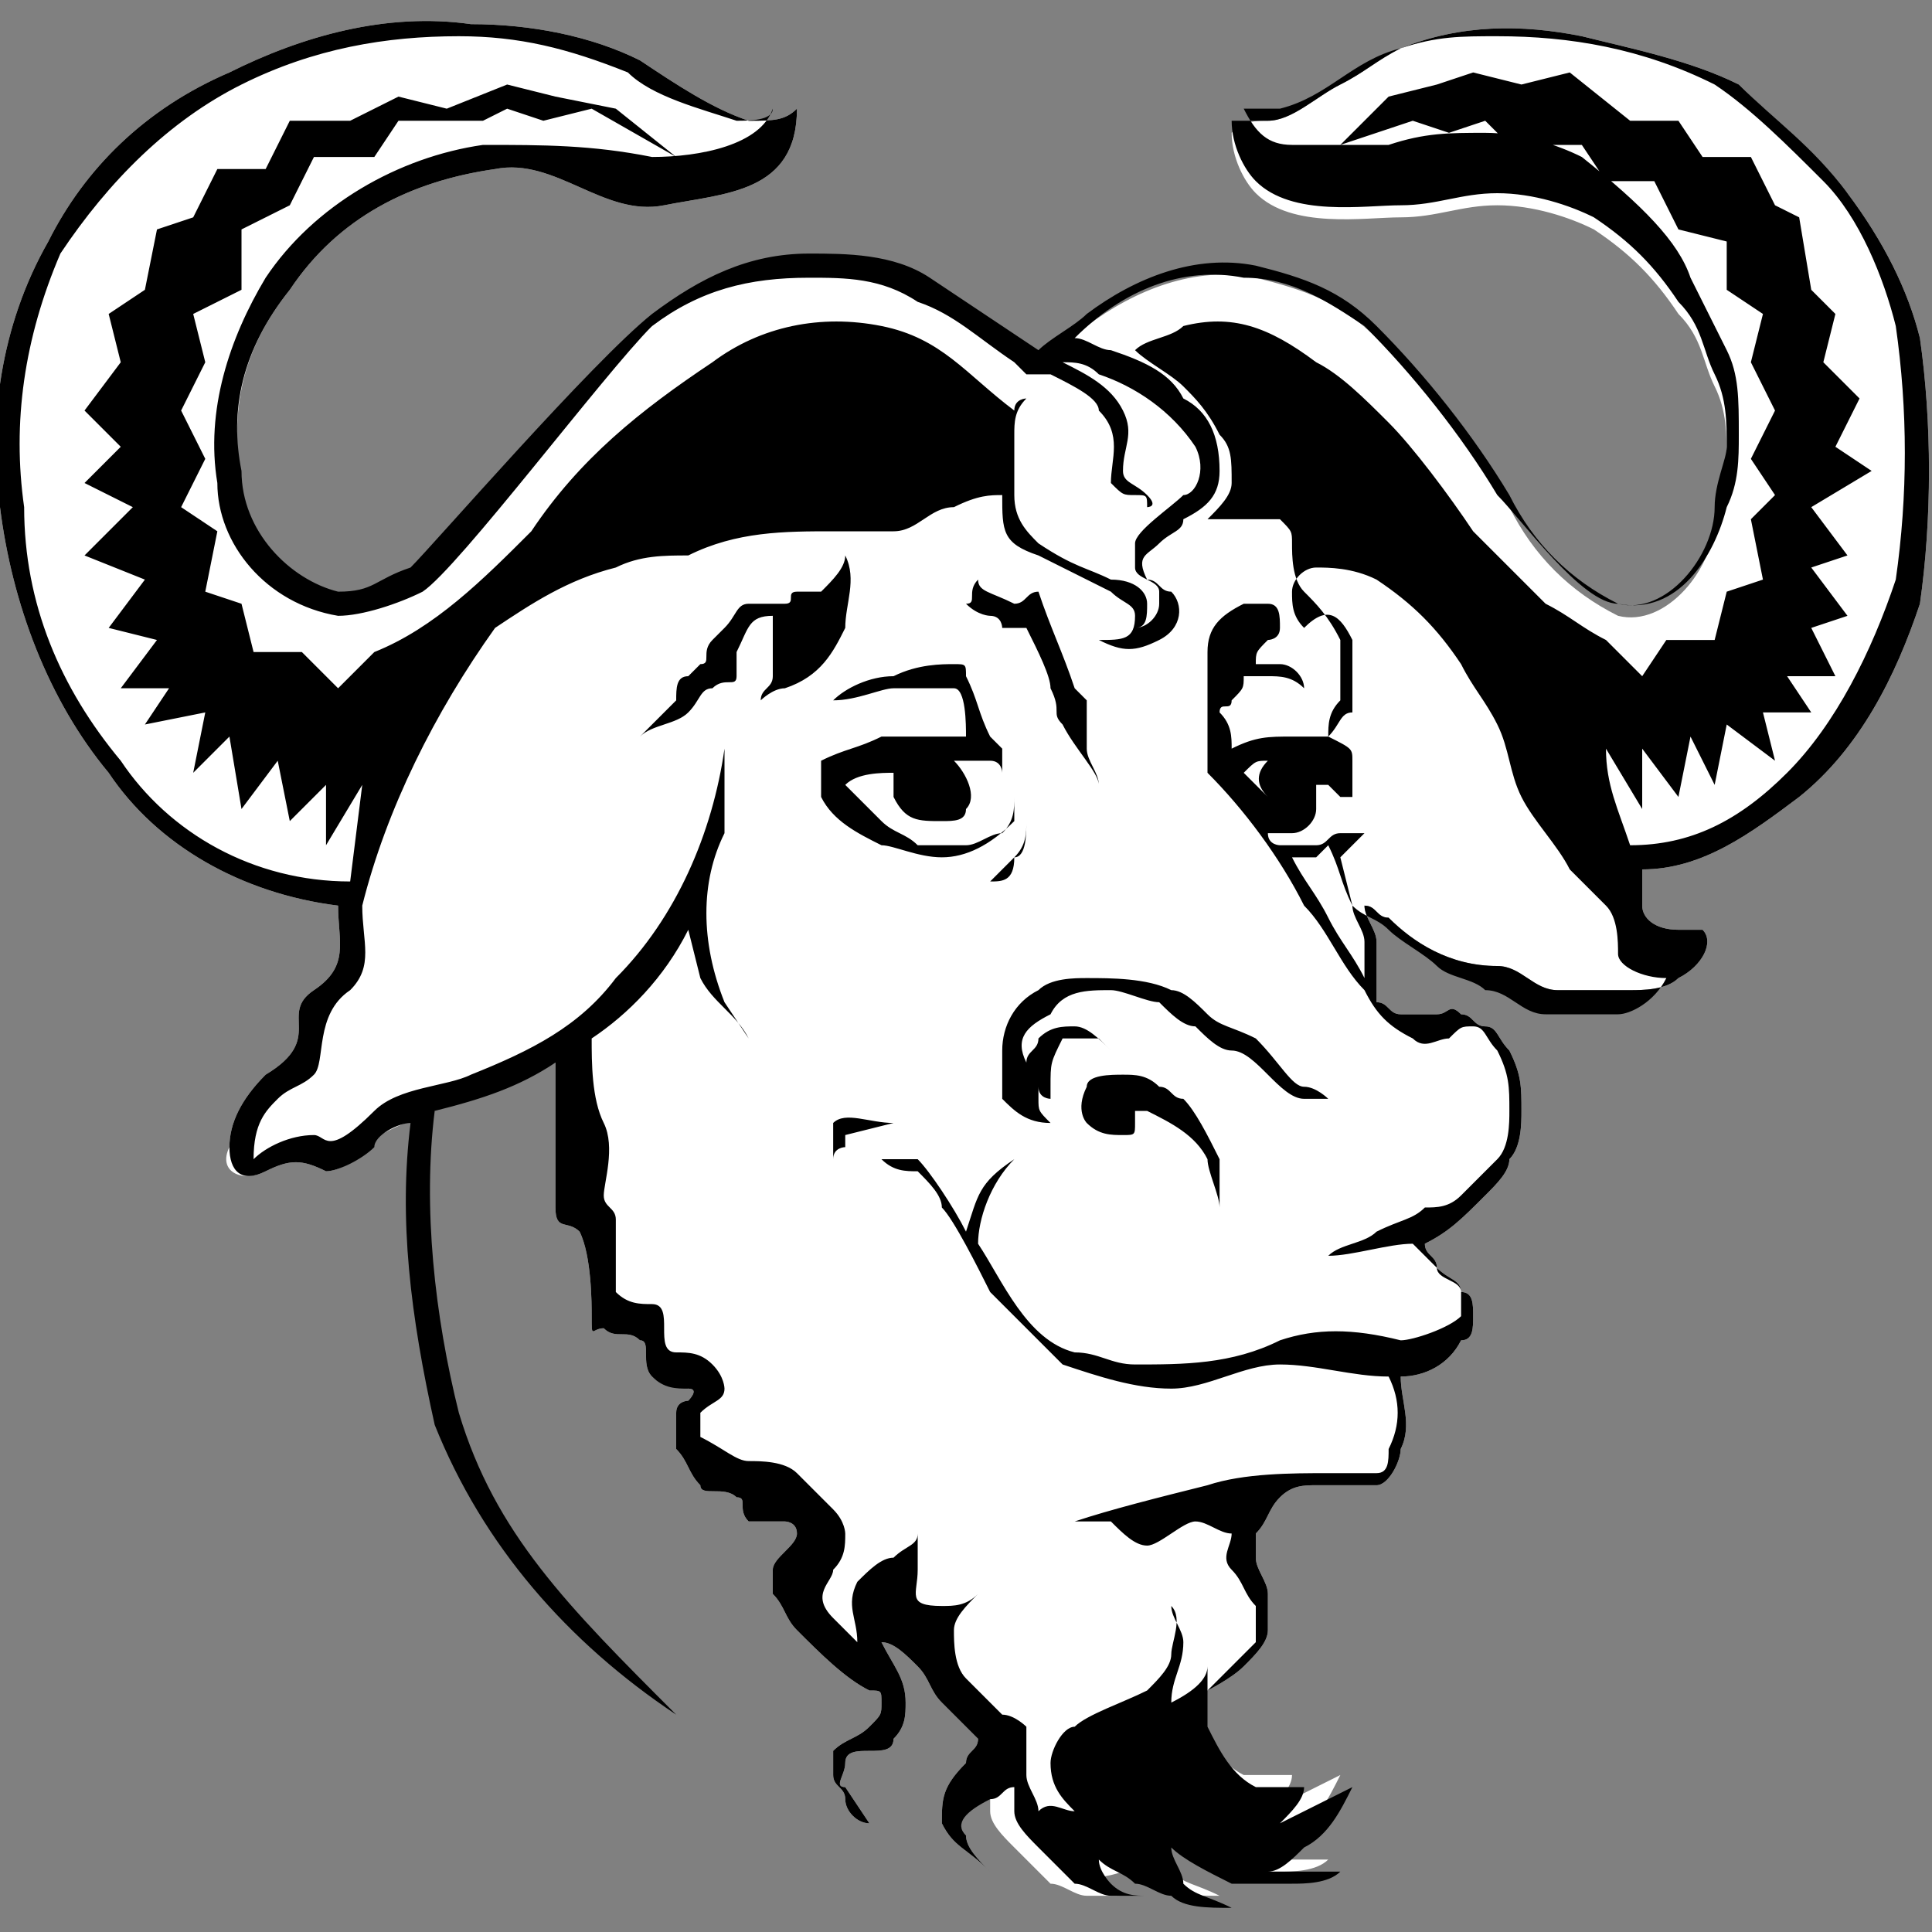<?xml version="1.0" encoding="utf-8"?>
<!-- Generator: Adobe Illustrator 24.0.3, SVG Export Plug-In . SVG Version: 6.00 Build 0)  -->
<svg version="1.1" id="Capa_1" xmlns="http://www.w3.org/2000/svg" xmlns:xlink="http://www.w3.org/1999/xlink" x="0px" y="0px"
	 viewBox="0 0 16 16" style="enable-background:new 0 0 16 16;" xml:space="preserve">
<rect x="0" y="0" width="16" height="16" fill="#808080" stroke="none"/>
<style type="text/css">
	.st0{fill:#FFFFFF;}
</style>
<g>
	<path class="st0" d="M3,9.5C3,9.6,2.8,9.7,2.7,9.7c-0.2-0.1-0.3-0.1-0.5,0C2,9.8,1.8,9.7,1.9,9.5c0-0.2,0.1-0.4,0.3-0.6
		c0.5-0.3,0.1-0.5,0.4-0.7s0.2-0.4,0.2-0.7C2,7.4,1.3,7,0.9,6.4C0.4,5.8,0.1,5,0,4.2c-0.1-0.7,0-1.5,0.4-2.2
		c0.3-0.6,0.8-1.1,1.5-1.4c0.6-0.3,1.3-0.5,2-0.4c0.5,0,1,0.1,1.4,0.3c0.3,0.2,0.6,0.4,0.9,0.5c0.2,0,0.3,0,0.4-0.1
		c0,0.7-0.6,0.7-1.1,0.8S4.6,1.3,4.1,1.4c-0.7,0.1-1.3,0.4-1.7,1C2,2.9,1.9,3.4,2,4c0,0.5,0.4,0.9,0.8,1c0.3,0,0.3-0.1,0.6-0.2
		c0.2-0.2,1.5-1.7,2-2.1c0.4-0.3,0.8-0.5,1.3-0.5c0.3,0,0.7,0,1,0.2c0.3,0.2,0.6,0.4,0.9,0.6c0.1-0.1,0.3-0.2,0.4-0.3
		c0.4-0.3,0.9-0.5,1.4-0.4c0.4,0.1,0.7,0.2,1,0.5c0.4,0.4,0.8,0.9,1.1,1.4c0.2,0.4,0.5,0.7,0.9,0.9c0.4,0.1,0.8-0.4,0.8-0.8
		c0-0.2,0.1-0.4,0.1-0.5c0-0.2,0-0.4-0.1-0.6c-0.1-0.2-0.1-0.4-0.3-0.6c-0.2-0.3-0.4-0.5-0.7-0.7c-0.2-0.1-0.5-0.2-0.8-0.2
		c-0.3,0-0.5,0.1-0.8,0.1c-0.3,0-0.9,0.1-1.2-0.2c-0.1-0.1-0.2-0.3-0.2-0.5C10.3,1,10.4,1,10.5,1c0.2,0,0.4-0.2,0.6-0.3
		c0.2-0.1,0.3-0.2,0.5-0.3c0.5-0.2,1-0.2,1.5-0.1c0.4,0.1,0.9,0.2,1.3,0.4C14.7,1,15,1.3,15.3,1.6c0.3,0.4,0.5,0.8,0.6,1.2
		C16,3.5,16,4.3,15.9,5c-0.2,0.6-0.5,1.2-1,1.6c-0.4,0.3-0.8,0.6-1.3,0.6c0,0.1,0,0.2,0,0.3c0,0.1,0.1,0.2,0.3,0.2
		c0.1,0,0.1,0,0.2,0c0.1,0.1,0,0.3-0.2,0.4c-0.1,0.1-0.3,0.1-0.4,0.1c-0.2,0-0.4,0-0.6,0c-0.2,0-0.3-0.2-0.5-0.2
		C12,8,11.7,7.8,11.5,7.6c-0.1,0-0.1-0.1-0.2-0.1c0,0.1,0.1,0.2,0.1,0.3c0,0.1,0,0.2,0,0.3s0,0.1,0,0.2c0.1,0,0.1,0.1,0.2,0.1
		c0.1,0,0.2,0,0.3,0c0.1,0,0.1-0.1,0.2,0c0.1,0,0.1,0.1,0.2,0.1c0.1,0,0.1,0.1,0.2,0.2c0.1,0.2,0.1,0.3,0.1,0.5c0,0.1,0,0.3-0.1,0.4
		c0,0.1-0.1,0.2-0.2,0.3c-0.2,0.2-0.3,0.3-0.5,0.4c0,0.1,0.1,0.1,0.1,0.2c0.1,0.1,0.2,0.1,0.2,0.2c0.1,0,0.1,0.1,0.1,0.2
		c0,0.1,0,0.2-0.1,0.2c-0.1,0.2-0.3,0.3-0.5,0.3c0,0.2,0.1,0.4,0,0.6c0,0.1-0.1,0.3-0.2,0.3c-0.2,0-0.3,0-0.5,0
		c-0.1,0-0.2,0-0.3,0.1c-0.1,0.1-0.1,0.2-0.2,0.3c0,0.1,0,0.1,0,0.2c0,0.1,0.1,0.2,0.1,0.3c0,0.1,0,0.2,0,0.3c0,0.1-0.1,0.2-0.2,0.3
		c-0.1,0.1-0.3,0.2-0.3,0.2c-0.1,0.1-0.2,0.1-0.1,0.2c0.1,0.2,0.2,0.4,0.4,0.5c0.1,0,0.3,0,0.4,0c0,0.1-0.1,0.2-0.2,0.3
		c0.2-0.1,0.4-0.2,0.6-0.3c-0.1,0.2-0.2,0.4-0.4,0.5c-0.1,0.1-0.2,0.2-0.3,0.2c0.2,0,0.4,0,0.6,0c-0.1,0.1-0.3,0.1-0.4,0.1
		c-0.2,0-0.3,0-0.5,0c-0.2-0.1-0.4-0.2-0.5-0.3c0,0.1,0.1,0.2,0.1,0.3c0.1,0.1,0.2,0.1,0.4,0.2c-0.2,0-0.4,0-0.5-0.1
		c-0.1,0-0.2-0.1-0.3-0.1C9,15.6,9,15.5,8.9,15.4c0,0.1,0.1,0.2,0.1,0.2c0.1,0.1,0.2,0.1,0.3,0.1c-0.1,0-0.2,0-0.3,0
		c-0.1,0-0.2-0.1-0.3-0.1c-0.1-0.1-0.2-0.2-0.3-0.3c-0.1-0.1-0.2-0.2-0.2-0.3c0-0.1,0-0.1,0-0.2c-0.1,0-0.1,0.1-0.2,0.1
		C8,15,7.9,15.1,8,15.2c0,0.1,0.1,0.2,0.2,0.3c-0.2-0.2-0.3-0.2-0.4-0.4c0-0.2,0-0.3,0.2-0.5c0-0.1,0.1-0.1,0.1-0.2
		c-0.1-0.1-0.2-0.2-0.3-0.3c-0.1-0.1-0.1-0.2-0.2-0.3c-0.1-0.1-0.2-0.2-0.3-0.2c0.1,0.2,0.2,0.3,0.2,0.5c0,0.1,0,0.2-0.1,0.3
		c0,0.1-0.1,0.1-0.2,0.1c-0.1,0-0.2,0-0.2,0.1c0,0.1-0.1,0.2,0,0.2l0.2,0.3c-0.1,0-0.2-0.1-0.2-0.2c0-0.1-0.1-0.1-0.1-0.2
		c0-0.1,0-0.2,0-0.2c0.1-0.1,0.2-0.1,0.3-0.2c0.1-0.1,0.1-0.1,0.1-0.2S7.3,14,7.2,14c-0.2-0.1-0.4-0.3-0.6-0.5
		c-0.1-0.1-0.1-0.2-0.2-0.3c0-0.1,0-0.2,0-0.2c0-0.1,0.2-0.2,0.2-0.3c0-0.1-0.1-0.1-0.1-0.1c-0.1,0-0.2,0-0.3,0
		c-0.1-0.1,0-0.2-0.1-0.2c-0.1-0.1-0.3,0-0.3-0.1c-0.1-0.1-0.1-0.2-0.2-0.3c0-0.1,0-0.2,0-0.3c0-0.1,0.1-0.1,0.1-0.1
		c0,0,0.1-0.1,0-0.1c-0.1-0.1-0.2,0-0.3-0.1c-0.1-0.1,0-0.3-0.1-0.3c-0.1-0.1-0.2,0-0.3-0.1c-0.1,0-0.1,0.1-0.1-0.1
		c0-0.1,0-0.5-0.1-0.7c-0.1-0.1-0.2,0-0.2-0.2c0-0.2,0-0.4,0-0.6L4.6,8.8C4.2,9,3.2,9.3,3,9.5"/>
	<path d="M8.4,3.6c0,0.2,0,0.4,0,0.5c0,0.2,0.1,0.3,0.2,0.4c0.3,0.2,0.4,0.2,0.6,0.3C9.4,4.8,9.5,4.9,9.5,5c0,0.1,0,0.2-0.1,0.2
		c0.1,0,0.2-0.1,0.2-0.2c0,0,0-0.1,0-0.1c0-0.1-0.2-0.1-0.2-0.2c0-0.1,0-0.1,0-0.2c0-0.1,0.3-0.3,0.4-0.4C9.9,4.1,10,3.9,9.9,3.7
		C9.7,3.4,9.4,3.2,9.1,3.1C9,3,8.9,3,8.8,3C9,3.1,9.2,3.2,9.3,3.4c0.1,0.2,0,0.3,0,0.5C9.3,4,9.4,4,9.5,4.1c0.1,0.1,0,0.1,0,0.1
		c0-0.1,0-0.1-0.1-0.1C9.3,4.1,9.3,4.1,9.2,4C9.2,3.8,9.3,3.6,9.1,3.4C9.1,3.3,8.9,3.2,8.7,3.1c-0.1,0-0.2,0-0.2,0L8.4,3l0,0
		C8.1,2.8,7.9,2.6,7.6,2.5C7.3,2.3,7,2.3,6.7,2.3c-0.5,0-0.9,0.1-1.3,0.4C5,3.1,3.8,4.7,3.5,4.9C3.3,5,3,5.1,2.8,5.1
		C2.2,5,1.8,4.5,1.8,4C1.7,3.4,1.9,2.8,2.2,2.3c0.4-0.6,1.1-1,1.8-1.1c0.5,0,0.9,0,1.4,0.1c0.4,0,0.9-0.1,1-0.4C6.4,1,6.2,1,6.1,1
		C5.8,0.9,5.4,0.8,5.2,0.6C4.7,0.4,4.3,0.3,3.8,0.3C3.2,0.3,2.6,0.4,2,0.7C1.4,1,0.9,1.5,0.5,2.1C0.2,2.8,0.1,3.5,0.2,4.2
		C0.2,5,0.5,5.7,1,6.3c0.4,0.6,1.1,1,1.9,1L3,6.5L2.7,7l0-0.5L2.4,6.8L2.3,6.3L2,6.7L1.9,6.1L1.6,6.4l0.1-0.5L1.2,6l0.2-0.3L1,5.7
		l0.3-0.4L0.9,5.2l0.3-0.4L0.7,4.6l0.4-0.4L0.7,4L1,3.7L0.7,3.4L1,3L0.9,2.6l0.3-0.2l0.1-0.5l0.3-0.1l0.2-0.4l0.4,0l0.2-0.4l0.5,0
		l0.4-0.2l0.4,0.1l0.5-0.2l0.4,0.1l0.5,0.1l0.5,0.4L4.9,0.9L4.5,1L4.2,0.9L4,1L3.6,1L3.3,1L3.1,1.3l-0.5,0L2.4,1.7L2,1.9l0,0.5
		L1.6,2.6L1.7,3L1.5,3.4l0.2,0.4L1.5,4.2l0.3,0.2L1.7,4.9L2,5l0.1,0.4l0.4,0l0.3,0.3l0.3-0.3C3.6,5.2,4,4.8,4.4,4.4
		c0.4-0.6,0.9-1,1.5-1.4c0.4-0.3,0.9-0.4,1.4-0.3c0.5,0.1,0.7,0.4,1.1,0.7c0-0.1,0.1-0.1,0.1-0.1C8.4,3.4,8.4,3.5,8.4,3.6L8.4,3.6z
		 M11,7C11,7,11,7,10.9,7.1c-0.1,0-0.1,0-0.2,0c0.1,0.2,0.2,0.3,0.3,0.5c0.1,0.2,0.2,0.3,0.3,0.5c0-0.1,0-0.2,0-0.3
		c0-0.1-0.1-0.2-0.1-0.3C11.1,7.3,11.1,7.2,11,7L11,7z M11,6.1C11,6.1,11.1,6.1,11,6.1c0.2,0.1,0.2,0.1,0.2,0.2c0,0.1,0,0.2,0,0.3
		c0,0-0.1,0-0.1,0c0,0-0.1-0.1-0.1-0.1c0,0-0.1,0-0.1,0c0,0.1,0,0.1,0,0.2c0,0.1-0.1,0.2-0.2,0.2c-0.1,0-0.1,0-0.2,0
		c0,0.1,0.1,0.1,0.1,0.1c0.1,0,0.2,0,0.3,0c0.1,0,0.1-0.1,0.2-0.1c0.1,0,0.1,0,0.2,0c-0.1,0.1-0.1,0.1-0.2,0.2l0.1,0.4
		c0.1,0.1,0.2,0.1,0.3,0.2c0.1,0.1,0.3,0.2,0.4,0.3c0.1,0.1,0.3,0.1,0.4,0.2c0.2,0,0.3,0.2,0.5,0.2c0.2,0,0.4,0,0.6,0
		c0.1,0,0.3-0.1,0.4-0.3c-0.2,0-0.4-0.1-0.4-0.2c0-0.1,0-0.3-0.1-0.4c-0.1-0.1-0.2-0.2-0.3-0.3c-0.1-0.2-0.3-0.4-0.4-0.6
		c-0.1-0.2-0.1-0.4-0.2-0.6c-0.1-0.2-0.2-0.3-0.3-0.5c-0.2-0.3-0.4-0.5-0.7-0.7c-0.2-0.1-0.4-0.1-0.5-0.1c-0.1,0-0.2,0.1-0.2,0.2
		c0,0.1,0,0.2,0.1,0.3C11,5,11.1,5.1,11.2,5.3c0,0.2,0,0.4,0,0.6C11.1,5.9,11.1,6,11,6.1L11,6.1z M10.2,6.2c0.2-0.1,0.3-0.1,0.5-0.1
		c0.1,0,0.2,0,0.3,0C11,6,11,5.9,11.1,5.8c0-0.2,0-0.3,0-0.5c-0.1-0.2-0.2-0.3-0.3-0.4c-0.1-0.1-0.1-0.3-0.1-0.4
		c0-0.1,0-0.1-0.1-0.2c-0.2,0-0.4,0-0.6,0c0.1-0.1,0.2-0.2,0.2-0.3c0-0.2,0-0.3-0.1-0.4C10,3.4,9.9,3.3,9.8,3.2
		C9.7,3.1,9.5,3,9.4,2.9c0.1-0.1,0.3-0.1,0.4-0.2c0.4-0.1,0.7,0,1.1,0.3c0.2,0.1,0.4,0.3,0.6,0.5c0.2,0.2,0.5,0.6,0.7,0.9
		c0.2,0.2,0.4,0.4,0.6,0.6c0.2,0.1,0.3,0.2,0.5,0.3l0.3,0.3l0.2-0.3l0.4,0l0.1-0.4l0.3-0.1l-0.1-0.5l0.2-0.2l-0.2-0.3l0.2-0.4
		L14.5,3l0.1-0.4l-0.3-0.2l0-0.4l-0.4-0.1l-0.2-0.4l-0.4,0l-0.2-0.3l-0.3,0l-0.3,0L12.3,1L12,1.1L11.7,1l-0.6,0.2l0.4-0.4l0.4-0.1
		l0.3-0.1l0.4,0.1l0.4-0.1L13.5,1l0.4,0l0.2,0.3l0.4,0l0.2,0.4l0.2,0.1L15,2.4l0.2,0.2L15.1,3l0.3,0.3l-0.2,0.4l0.3,0.2L15,4.2
		l0.3,0.4L15,4.7l0.3,0.4l-0.3,0.1l0.2,0.4l-0.4,0l0.2,0.3l-0.4,0l0.1,0.4L14.3,6l-0.1,0.5L14,6.1l-0.1,0.5l-0.3-0.4l0,0.5l-0.3-0.5
		c0,0.3,0.1,0.5,0.2,0.8c0.5,0,0.9-0.2,1.3-0.6c0.4-0.4,0.7-1,0.9-1.6c0.1-0.7,0.1-1.4,0-2.1c-0.1-0.4-0.3-0.9-0.6-1.2
		c-0.3-0.3-0.6-0.6-0.9-0.8c-0.6-0.3-1.2-0.4-1.8-0.4c-0.3,0-0.5,0-0.8,0.1c-0.4,0.1-0.6,0.4-1,0.5c-0.1,0-0.2,0-0.3,0
		c0.1,0.2,0.2,0.3,0.4,0.3c0.3,0,0.5,0,0.8,0c0.3-0.1,0.5-0.1,0.8-0.1c0.3,0,0.6,0.1,0.8,0.2C13.6,1.7,13.9,2,14,2.3
		c0.1,0.2,0.2,0.4,0.3,0.6c0.1,0.2,0.1,0.4,0.1,0.7c0,0.2,0,0.4-0.1,0.6c-0.1,0.4-0.4,0.9-0.9,0.8c-0.3,0-0.8-0.7-1-0.9
		c-0.3-0.5-0.7-1-1.1-1.4c-0.3-0.2-0.6-0.4-1-0.4c-0.5-0.1-1,0.1-1.4,0.5c0.1,0,0.2,0.1,0.3,0.1C9.5,3,9.7,3.1,9.8,3.3
		c0.2,0.1,0.3,0.3,0.3,0.6c0,0.2-0.1,0.3-0.3,0.4C9.8,4.4,9.7,4.4,9.6,4.5C9.5,4.6,9.4,4.6,9.5,4.8c0.1,0,0.1,0.1,0.2,0.1
		C9.8,5,9.8,5.2,9.6,5.3c-0.2,0.1-0.3,0.1-0.5,0c0.2,0,0.3,0,0.3-0.2c0-0.1-0.1-0.1-0.2-0.2C9,4.8,8.8,4.7,8.6,4.6
		C8.3,4.5,8.3,4.4,8.3,4.1c-0.1,0-0.2,0-0.4,0.1c-0.2,0-0.3,0.2-0.5,0.2C7.3,4.4,7,4.4,6.9,4.4c-0.4,0-0.8,0-1.2,0.2
		c-0.2,0-0.4,0-0.6,0.1C4.7,4.8,4.4,5,4.1,5.2C3.6,5.9,3.2,6.7,3,7.5c0,0.3,0.1,0.5-0.1,0.7C2.6,8.4,2.7,8.8,2.6,8.9
		C2.5,9,2.4,9,2.3,9.1S2.1,9.3,2.1,9.6c0.1-0.1,0.3-0.2,0.5-0.2c0.1,0,0.1,0.2,0.5-0.2C3.3,9,3.7,9,3.9,8.9c0.5-0.2,0.9-0.4,1.2-0.8
		C5.6,7.6,5.9,6.9,6,6.2c0,0.2,0,0.5,0,0.7C5.8,7.3,5.8,7.8,6,8.3l0.2,0.3C6.1,8.4,5.9,8.3,5.8,8.1L5.7,7.7C5.5,8.1,5.2,8.4,4.9,8.6
		c0,0.2,0,0.5,0.1,0.7c0.1,0.2,0,0.5,0,0.6C5,10,5.1,10,5.1,10.1c0,0.1,0,0.4,0,0.6c0.1,0.1,0.2,0.1,0.3,0.1c0.1,0,0.1,0.1,0.1,0.2
		c0,0.1,0,0.2,0.1,0.2s0.2,0,0.3,0.1c0.1,0.1,0.1,0.2,0.1,0.2c0,0.1-0.1,0.1-0.2,0.2c0,0.1,0,0.2,0,0.2C6,12,6.1,12.1,6.2,12.1
		c0.1,0,0.3,0,0.4,0.1c0.1,0.1,0.2,0.2,0.3,0.3c0.1,0.1,0.1,0.2,0.1,0.2c0,0.1,0,0.2-0.1,0.3c0,0.1-0.2,0.2,0,0.4
		C7,13.5,7,13.5,7.1,13.6c0-0.2-0.1-0.3,0-0.5c0.1-0.1,0.2-0.2,0.3-0.2c0.1-0.1,0.2-0.1,0.2-0.2c0,0.1,0,0.2,0,0.3
		c0,0.2-0.1,0.3,0.2,0.3c0.1,0,0.2,0,0.3-0.1c-0.1,0.1-0.2,0.2-0.2,0.3c0,0.1,0,0.3,0.1,0.4c0.1,0.1,0.2,0.2,0.3,0.3
		c0.1,0,0.2,0.1,0.2,0.1c0,0.1,0,0.2,0,0.4c0,0.1,0.1,0.2,0.1,0.3C8.7,14.9,8.8,15,8.9,15c-0.1-0.1-0.2-0.2-0.2-0.4
		c0-0.1,0.1-0.3,0.2-0.3c0.1-0.1,0.4-0.2,0.6-0.3c0.1-0.1,0.2-0.2,0.2-0.3c0-0.1,0.1-0.3,0-0.4c0,0.1,0.1,0.2,0.1,0.3
		c0,0.2-0.1,0.3-0.1,0.5c0.2-0.1,0.3-0.2,0.3-0.3c0,0,0,0.1,0,0.2c0.1-0.1,0.1-0.1,0.2-0.2c0.1-0.1,0.1-0.1,0.2-0.2
		c0-0.1,0-0.2,0-0.3c-0.1-0.1-0.1-0.2-0.2-0.3c-0.1-0.1,0-0.2,0-0.3c-0.1,0-0.2-0.1-0.3-0.1c-0.1,0-0.3,0.2-0.4,0.2
		s-0.2-0.1-0.3-0.2c-0.1,0-0.2,0-0.3,0c0.3-0.1,0.7-0.2,1.1-0.3c0.3-0.1,0.7-0.1,1-0.1c0.1,0,0.3,0,0.4,0c0.1,0,0.1-0.1,0.1-0.2
		c0.1-0.2,0.1-0.4,0-0.6c-0.3,0-0.6-0.1-0.9-0.1c-0.3,0-0.6,0.2-0.9,0.2c-0.3,0-0.6-0.1-0.9-0.2c-0.2-0.2-0.4-0.4-0.6-0.6
		c-0.1-0.2-0.3-0.6-0.4-0.7c0-0.1-0.1-0.2-0.2-0.3C7.5,9.7,7.4,9.7,7.3,9.6c0.1,0,0.2,0,0.3,0c0.1,0.1,0.3,0.4,0.4,0.6
		c0.1-0.3,0.1-0.4,0.4-0.6c-0.2,0.2-0.3,0.5-0.3,0.7c0.2,0.3,0.4,0.8,0.8,0.9c0.2,0,0.3,0.1,0.5,0.1c0.4,0,0.8,0,1.2-0.2
		c0.3-0.1,0.6-0.1,1,0c0.1,0,0.4-0.1,0.5-0.2c0-0.1,0-0.2,0-0.2c0-0.1-0.2-0.1-0.2-0.2c-0.1-0.1-0.1-0.1-0.2-0.2
		c-0.2,0-0.5,0.1-0.7,0.1c0.1-0.1,0.3-0.1,0.4-0.2c0.2-0.1,0.3-0.1,0.4-0.2C11.9,10,12,10,12.1,9.9c0.1-0.1,0.2-0.2,0.3-0.3
		c0.1-0.1,0.1-0.3,0.1-0.4c0-0.2,0-0.3-0.1-0.5c-0.1-0.1-0.1-0.2-0.2-0.2c-0.1,0-0.1,0-0.2,0.1c-0.1,0-0.2,0.1-0.3,0
		c-0.2-0.1-0.3-0.2-0.4-0.4C11.1,8,11,7.7,10.8,7.5c-0.2-0.4-0.5-0.8-0.8-1.1C10,6.3,10,6.2,10,6c0-0.2,0-0.4,0-0.6
		c0-0.2,0.1-0.3,0.3-0.4c0.1,0,0.1,0,0.2,0c0.1,0,0.1,0.1,0.1,0.2c0,0.1-0.1,0.1-0.1,0.1c-0.1,0.1-0.1,0.1-0.1,0.2
		c0.1,0,0.2,0,0.2,0c0.1,0,0.2,0.1,0.2,0.2c-0.1-0.1-0.2-0.1-0.3-0.1c-0.1,0-0.1,0-0.2,0c0,0.1,0,0.1-0.1,0.2c0,0.1-0.1,0-0.1,0.1
		C10.2,6,10.2,6.1,10.2,6.2L10.2,6.2z M10.5,6.3c-0.1,0-0.1,0-0.2,0.1l0.2,0.2C10.4,6.5,10.4,6.4,10.5,6.3L10.5,6.3z M6.4,5.2
		c0,0,0-0.1,0-0.1c-0.2,0-0.2,0.1-0.3,0.3c0,0.1,0,0.1,0,0.2c0,0.1-0.1,0-0.2,0.1c-0.1,0-0.1,0.1-0.2,0.2C5.6,6,5.4,6,5.3,6.1
		C5.4,6,5.5,5.9,5.6,5.8c0-0.1,0-0.2,0.1-0.2c0.1-0.1,0.1-0.1,0.1-0.1c0.1,0,0-0.1,0.1-0.2C5.9,5.3,6,5.2,6,5.2C6.1,5.1,6.1,5,6.2,5
		c0.1,0,0.2,0,0.3,0s0-0.1,0.1-0.1s0.1,0,0.2,0C6.9,4.8,7,4.7,7,4.6C7.1,4.8,7,5,7,5.2C6.9,5.4,6.8,5.6,6.5,5.7
		c-0.1,0-0.2,0.1-0.2,0.1c0-0.1,0.1-0.1,0.1-0.2C6.4,5.5,6.4,5.4,6.4,5.2L6.4,5.2z M7.5,6.1c0.1,0,0.2,0,0.3,0c0.1,0,0.1,0,0.2,0
		c0-0.1,0-0.4-0.1-0.4c-0.2,0-0.3,0-0.5,0C7.3,5.7,7.1,5.8,6.9,5.8C7,5.7,7.2,5.6,7.4,5.6c0.2-0.1,0.4-0.1,0.5-0.1
		c0.1,0,0.1,0,0.1,0.1c0.1,0.2,0.1,0.3,0.2,0.5c0,0,0.1,0.1,0.1,0.1c0,0.1,0,0.1,0,0.2c0,0,0-0.1-0.1-0.1c-0.1,0-0.2,0-0.3,0
		C8,6.4,8.1,6.6,8,6.7c0,0.1-0.1,0.1-0.2,0.1c-0.2,0-0.3,0-0.4-0.2c0-0.1,0-0.2,0-0.2c-0.1,0-0.3,0-0.4,0.1c0.1,0.1,0.2,0.2,0.3,0.3
		C7.4,6.9,7.5,6.9,7.6,7C7.7,7,7.8,7,8,7c0.1,0,0.2-0.1,0.3-0.1c0.1-0.1,0.1-0.2,0.1-0.3c0,0.1,0,0.2,0,0.2C8.2,7,8,7.1,7.8,7.1
		C7.6,7.1,7.4,7,7.3,7C7.1,6.9,6.9,6.8,6.8,6.6c0-0.1,0-0.2,0-0.3C7,6.2,7.1,6.2,7.3,6.1C7.4,6.1,7.5,6.1,7.5,6.1L7.5,6.1z M8.1,4.8
		C8.1,4.9,8.2,4.9,8.4,5c0.1,0,0.1-0.1,0.2-0.1c0.1,0.3,0.2,0.5,0.3,0.8c0.1,0.1,0.1,0.1,0.1,0.1C9,5.9,9,6.1,9,6.2
		c0,0.1,0.1,0.2,0.1,0.3C9.1,6.4,8.9,6.2,8.8,6c-0.1-0.1,0-0.1-0.1-0.3C8.7,5.6,8.6,5.4,8.5,5.2c-0.1,0-0.1,0-0.2,0
		c0,0,0-0.1-0.1-0.1c0,0-0.1,0-0.2-0.1C8.1,5,8,4.9,8.1,4.8L8.1,4.8z M6.9,9.3c0.1-0.1,0.3,0,0.5,0L7,9.4c0,0,0,0.1,0,0.1
		c0,0-0.1,0-0.1,0.1C6.9,9.4,6.9,9.3,6.9,9.3L6.9,9.3z M8.4,7.1C8.5,7,8.5,6.9,8.5,6.8C8.5,6.9,8.5,7.1,8.4,7.1
		c0,0.2-0.1,0.2-0.2,0.2C8.2,7.3,8.3,7.2,8.4,7.1L8.4,7.1z M8.3,8.7c0-0.2,0.1-0.4,0.3-0.5c0.1-0.1,0.3-0.1,0.4-0.1
		c0.2,0,0.5,0,0.7,0.1C9.8,8.2,9.9,8.3,10,8.4c0.1,0.1,0.2,0.1,0.4,0.2C10.6,8.8,10.7,9,10.8,9c0.1,0,0.2,0.1,0.2,0.1
		c-0.1,0-0.2,0-0.2,0c-0.1,0-0.2-0.1-0.3-0.2c-0.1-0.1-0.2-0.2-0.3-0.2c-0.1,0-0.2-0.1-0.3-0.2C9.8,8.5,9.7,8.4,9.6,8.3
		C9.5,8.3,9.3,8.2,9.2,8.2c-0.2,0-0.4,0-0.5,0.2C8.5,8.5,8.4,8.6,8.5,8.8c0-0.1,0.1-0.1,0.1-0.2c0.1-0.1,0.2-0.1,0.3-0.1
		c0.1,0,0.2,0.1,0.3,0.2c0,0-0.1-0.1-0.1-0.1c-0.1,0-0.2,0-0.3,0C8.7,8.8,8.7,8.8,8.7,9c0,0,0,0.1,0,0.1c0,0-0.1,0-0.1-0.1
		c0,0,0,0.1,0,0.1c0,0.1,0,0.1,0.1,0.2C8.5,9.3,8.4,9.2,8.3,9.1C8.3,9,8.3,8.9,8.3,8.7L8.3,8.7z M9.3,8.9c0.1,0,0.2,0,0.3,0.1
		c0.1,0,0.1,0.1,0.2,0.1c0.1,0.1,0.2,0.3,0.3,0.5c0,0.1,0,0.3,0,0.4c0-0.1-0.1-0.3-0.1-0.4C9.9,9.4,9.7,9.3,9.5,9.2c0,0-0.1,0-0.1,0
		c0,0,0,0,0,0.1c0,0.1,0,0.1-0.1,0.1c-0.1,0-0.2,0-0.3-0.1C9,9.3,8.9,9.2,9,9C9,8.9,9.2,8.9,9.3,8.9L9.3,8.9z M3.4,9.3
		c-0.1,0-0.3,0.1-0.3,0.2C3,9.6,2.8,9.7,2.7,9.7c-0.2-0.1-0.3-0.1-0.5,0C2,9.8,1.9,9.7,1.9,9.5c0-0.2,0.1-0.4,0.3-0.6
		c0.5-0.3,0.1-0.5,0.4-0.7s0.2-0.4,0.2-0.7C2,7.4,1.3,7,0.9,6.4C0.4,5.8,0.1,5,0,4.2c-0.1-0.7,0-1.5,0.4-2.2
		c0.3-0.6,0.8-1.1,1.5-1.4c0.6-0.3,1.3-0.5,2-0.4c0.5,0,1,0.1,1.4,0.3c0.3,0.2,0.6,0.4,0.9,0.5c0.2,0,0.3,0,0.4-0.1
		c0,0.7-0.6,0.7-1.1,0.8S4.6,1.3,4.1,1.4c-0.7,0.1-1.3,0.4-1.7,1C2,2.9,1.9,3.4,2,3.9c0,0.5,0.4,0.9,0.8,1c0.3,0,0.3-0.1,0.6-0.2
		c0.2-0.2,1.5-1.7,2-2.1c0.4-0.3,0.8-0.5,1.3-0.5c0.3,0,0.7,0,1,0.2c0.3,0.2,0.6,0.4,0.9,0.6c0.1-0.1,0.3-0.2,0.4-0.3
		c0.4-0.3,0.9-0.5,1.4-0.4c0.4,0.1,0.7,0.2,1,0.5c0.4,0.4,0.8,0.9,1.1,1.4c0.2,0.4,0.5,0.7,0.9,0.9c0.4,0.1,0.8-0.4,0.8-0.8
		c0-0.2,0.1-0.4,0.1-0.5c0-0.2,0-0.4-0.1-0.6c-0.1-0.2-0.1-0.4-0.3-0.6c-0.2-0.3-0.4-0.5-0.7-0.7c-0.2-0.1-0.5-0.2-0.8-0.2
		c-0.3,0-0.5,0.1-0.8,0.1c-0.3,0-0.9,0.1-1.2-0.2c-0.1-0.1-0.2-0.3-0.2-0.5C10.3,1,10.4,1,10.5,1c0.2,0,0.4-0.2,0.6-0.3
		c0.2-0.1,0.3-0.2,0.5-0.3c0.5-0.2,1-0.2,1.5-0.1c0.4,0.1,0.9,0.2,1.3,0.4C14.7,1,15,1.2,15.3,1.6c0.3,0.4,0.5,0.8,0.6,1.2
		C16,3.5,16,4.3,15.9,5c-0.2,0.6-0.5,1.2-1,1.6c-0.4,0.3-0.8,0.6-1.3,0.6c0,0.1,0,0.2,0,0.3c0,0.1,0.1,0.2,0.3,0.2
		c0.1,0,0.1,0,0.2,0c0.1,0.1,0,0.3-0.2,0.4c-0.1,0.1-0.3,0.1-0.4,0.1c-0.2,0-0.4,0-0.6,0c-0.2,0-0.3-0.2-0.5-0.2
		C12,8,11.7,7.8,11.5,7.6c-0.1,0-0.1-0.1-0.2-0.1c0,0.1,0.1,0.2,0.1,0.3c0,0.1,0,0.2,0,0.3s0,0.1,0,0.2c0.1,0,0.1,0.1,0.2,0.1
		c0.1,0,0.2,0,0.3,0c0.1,0,0.1-0.1,0.2,0c0.1,0,0.1,0.1,0.2,0.1c0.1,0,0.1,0.1,0.2,0.2c0.1,0.2,0.1,0.3,0.1,0.5c0,0.1,0,0.3-0.1,0.4
		c0,0.1-0.1,0.2-0.2,0.3c-0.2,0.2-0.3,0.3-0.5,0.4c0,0.1,0.1,0.1,0.1,0.2c0.1,0.1,0.2,0.1,0.2,0.2c0.1,0,0.1,0.1,0.1,0.2
		c0,0.1,0,0.2-0.1,0.2c-0.1,0.2-0.3,0.3-0.5,0.3c0,0.2,0.1,0.4,0,0.6c0,0.1-0.1,0.3-0.2,0.3c-0.2,0-0.3,0-0.5,0
		c-0.1,0-0.2,0-0.3,0.1c-0.1,0.1-0.1,0.2-0.2,0.3c0,0.1,0,0.1,0,0.2c0,0.1,0.1,0.2,0.1,0.3c0,0.1,0,0.2,0,0.3c0,0.1-0.1,0.2-0.2,0.3
		c-0.1,0.1-0.3,0.2-0.3,0.2S10,14.2,10,14.3c0.1,0.2,0.2,0.4,0.4,0.5c0.1,0,0.3,0,0.4,0c0,0.1-0.1,0.2-0.2,0.3
		c0.2-0.1,0.4-0.2,0.6-0.3c-0.1,0.2-0.2,0.4-0.4,0.5c-0.1,0.1-0.2,0.2-0.3,0.2c0.2,0,0.4,0,0.6,0c-0.1,0.1-0.3,0.1-0.4,0.1
		c-0.2,0-0.3,0-0.5,0c-0.2-0.1-0.4-0.2-0.5-0.3c0,0.1,0.1,0.2,0.1,0.3c0.1,0.1,0.2,0.1,0.4,0.2c-0.2,0-0.4,0-0.5-0.1
		c-0.1,0-0.2-0.1-0.3-0.1c-0.1-0.1-0.2-0.1-0.3-0.2c0,0.1,0.1,0.2,0.1,0.2c0.1,0.1,0.2,0.1,0.3,0.1c-0.1,0-0.2,0-0.3,0
		c-0.1,0-0.2-0.1-0.3-0.1c-0.1-0.1-0.2-0.2-0.3-0.3c-0.1-0.1-0.2-0.2-0.2-0.3c0-0.1,0-0.1,0-0.2c-0.1,0-0.1,0.1-0.2,0.1
		C8,15,7.9,15.1,8,15.2c0,0.1,0.1,0.2,0.2,0.3c-0.2-0.2-0.3-0.2-0.4-0.4c0-0.2,0-0.3,0.2-0.5c0-0.1,0.1-0.1,0.1-0.2
		c-0.1-0.1-0.2-0.2-0.3-0.3c-0.1-0.1-0.1-0.2-0.2-0.3c-0.1-0.1-0.2-0.2-0.3-0.2c0.1,0.2,0.2,0.3,0.2,0.5c0,0.1,0,0.2-0.1,0.3
		c0,0.1-0.1,0.1-0.2,0.1s-0.2,0-0.2,0.1c0,0.1-0.1,0.2,0,0.2l0.2,0.3c-0.1,0-0.2-0.1-0.2-0.2c0-0.1-0.1-0.1-0.1-0.2
		c0-0.1,0-0.2,0-0.2c0.1-0.1,0.2-0.1,0.3-0.2s0.1-0.1,0.1-0.2S7.3,14,7.2,14c-0.2-0.1-0.4-0.3-0.6-0.5c-0.1-0.1-0.1-0.2-0.2-0.3
		c0-0.1,0-0.2,0-0.2c0-0.1,0.2-0.2,0.2-0.3c0-0.1-0.1-0.1-0.1-0.1c-0.1,0-0.2,0-0.3,0c-0.1-0.1,0-0.2-0.1-0.2
		c-0.1-0.1-0.3,0-0.3-0.1c-0.1-0.1-0.1-0.2-0.2-0.3c0-0.1,0-0.2,0-0.3c0-0.1,0.1-0.1,0.1-0.1c0,0,0.1-0.1,0-0.1s-0.2,0-0.3-0.1
		c-0.1-0.1,0-0.3-0.1-0.3c-0.1-0.1-0.2,0-0.3-0.1c-0.1,0-0.1,0.1-0.1-0.1c0-0.1,0-0.5-0.1-0.7c-0.1-0.1-0.2,0-0.2-0.2
		c0-0.2,0-0.4,0-0.6L4.6,8.8C4.3,9,4,9.1,3.6,9.2c-0.1,0.8,0,1.7,0.2,2.5c0.3,1,0.9,1.6,1.8,2.5c-0.9-0.6-1.6-1.4-2-2.4
		C3.4,10.9,3.3,10.1,3.4,9.3"/>
</g>
</svg>
